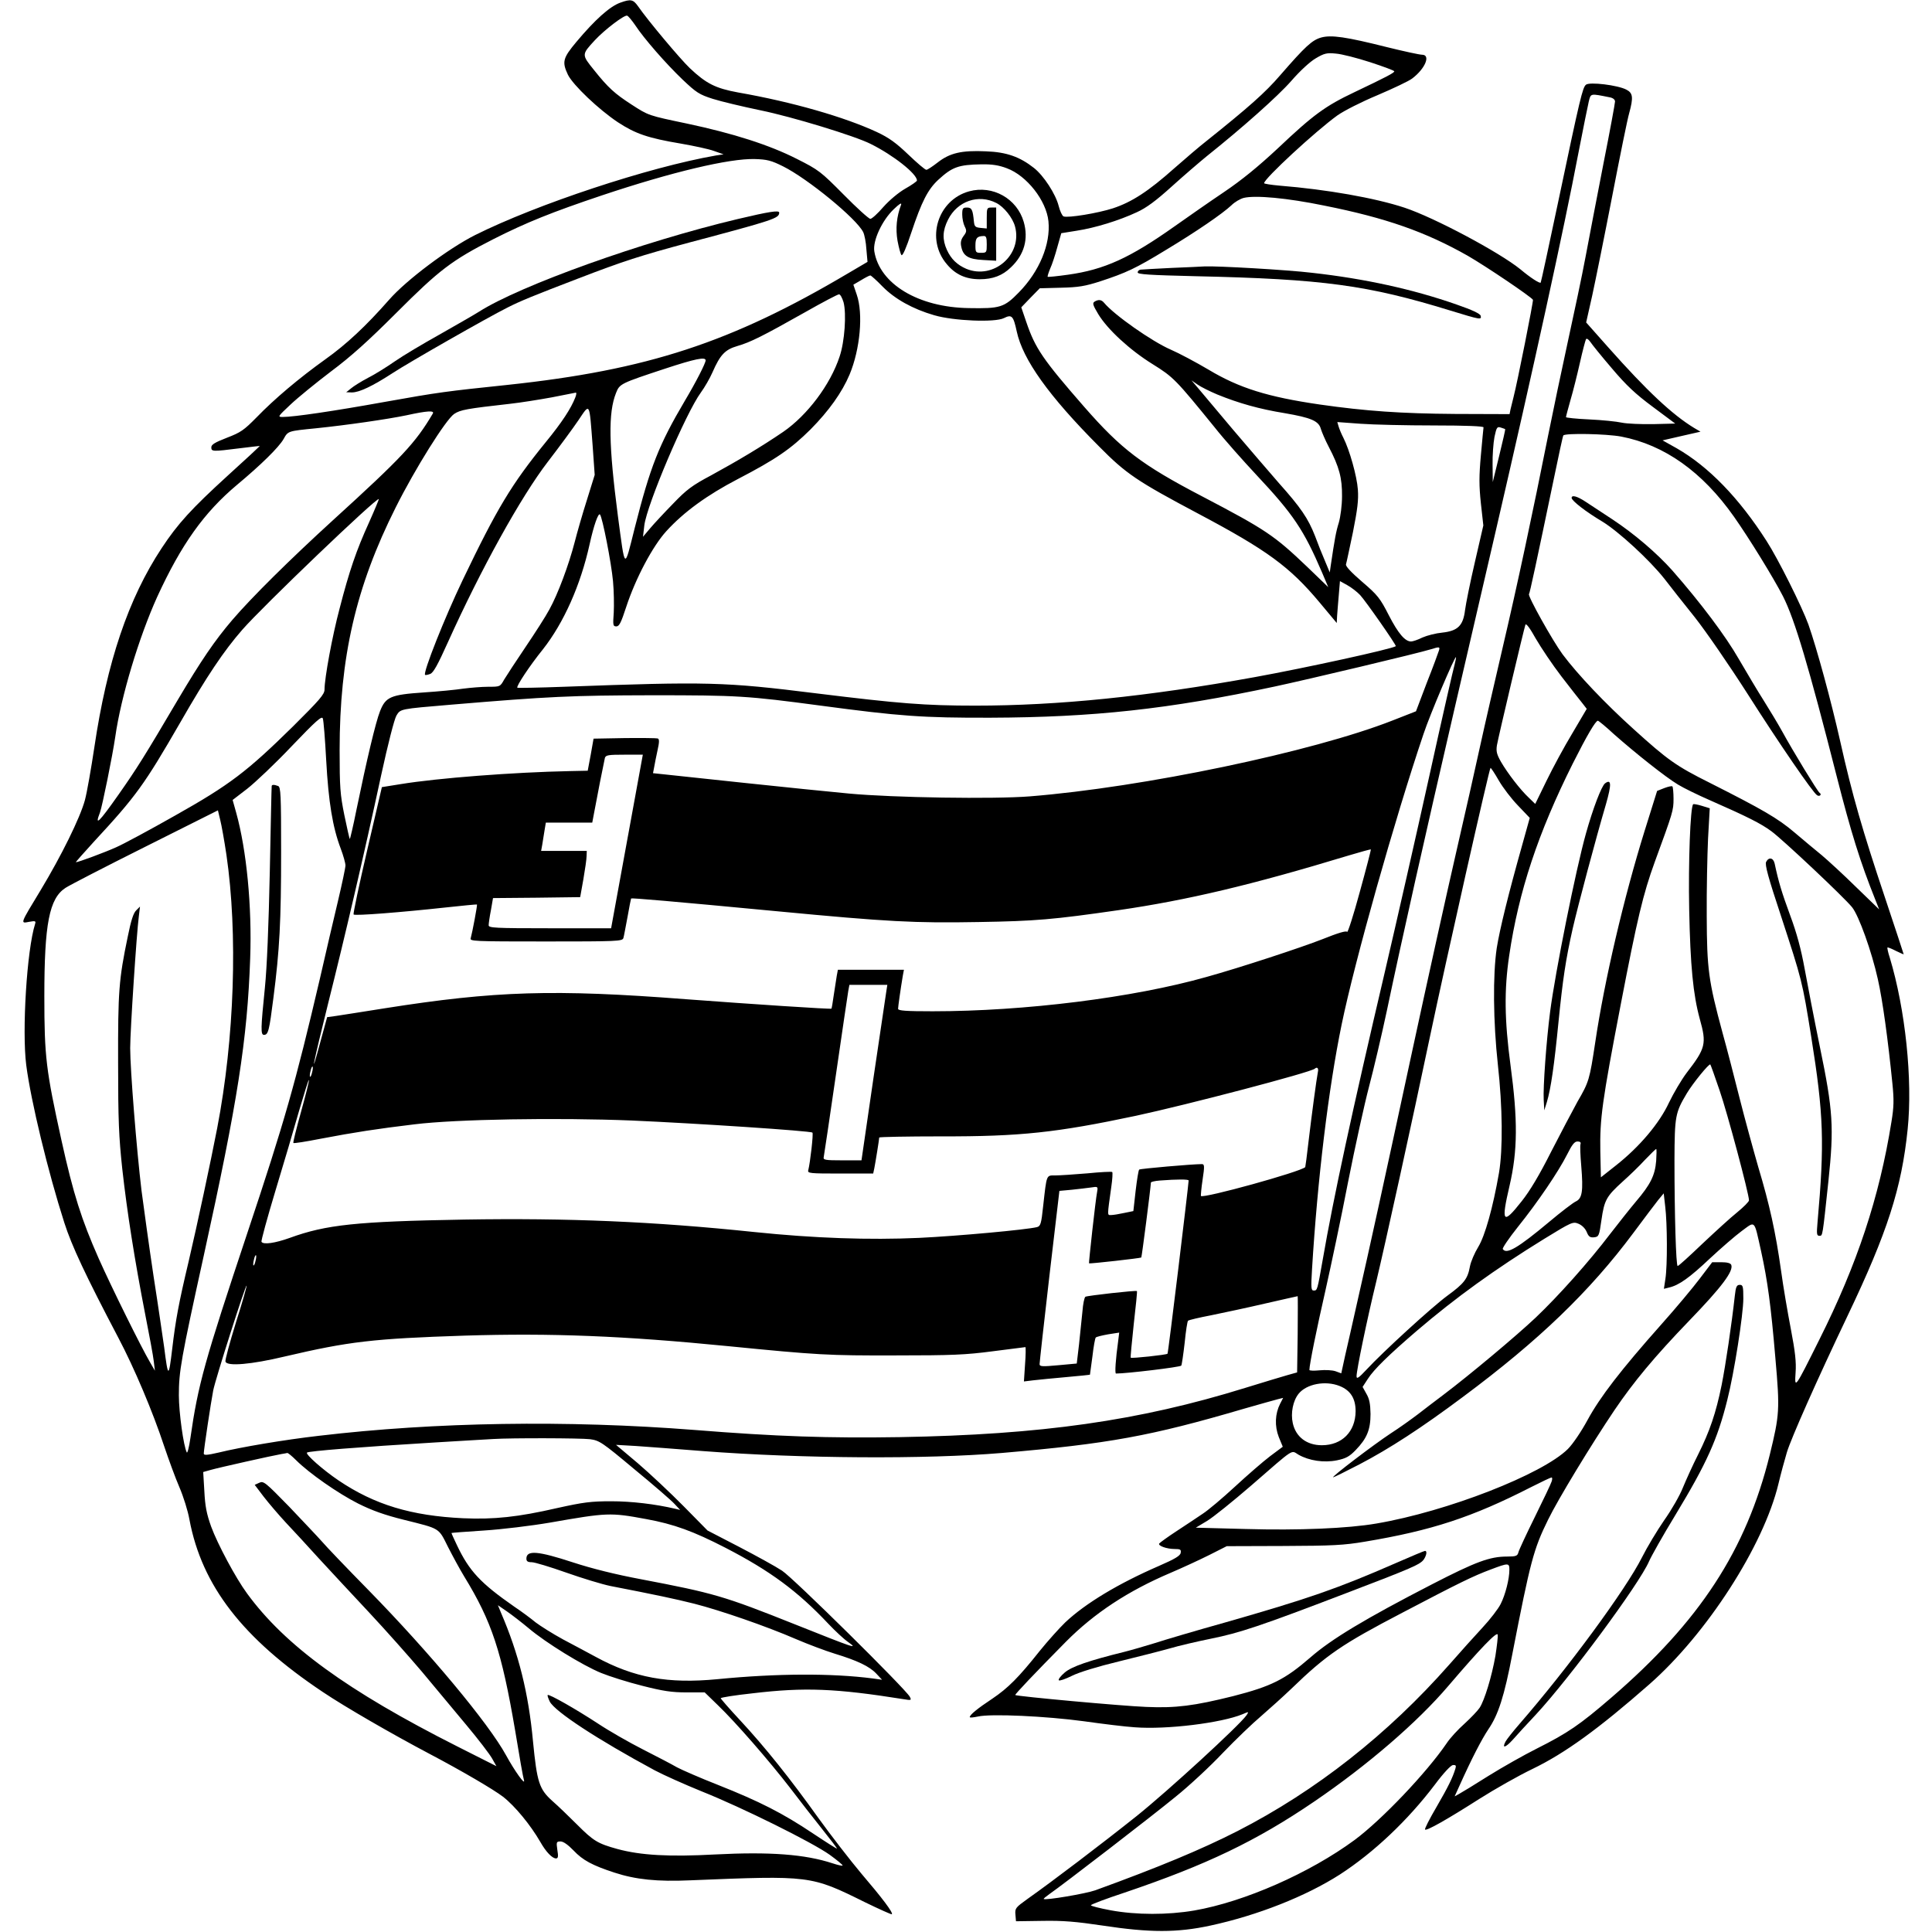 <?xml version="1.0" standalone="no"?>
<!DOCTYPE svg PUBLIC "-//W3C//DTD SVG 20010904//EN"
 "http://www.w3.org/TR/2001/REC-SVG-20010904/DTD/svg10.dtd">
<svg version="1.0" xmlns="http://www.w3.org/2000/svg"
 width="1024pt" height="1024pt" viewBox="0 0 1024 1024"
 preserveAspectRatio="xMidYMid meet">
<g transform="translate(0,1024) scale(0.1,-0.1)"
fill="#000000" stroke="none">
<path d="M3288 10226 c-56 -20 -134 -90 -233 -208 -72 -86 -77 -106 -45 -174
27 -55 164 -185 265 -252 93 -61 160 -84 333 -113 69 -12 149 -29 176 -39 l51
-18 -40 -6 c-357 -62 -951 -259 -1277 -422 -141 -71 -364 -238 -455 -342 -124
-141 -227 -237 -338 -316 -141 -101 -270 -210 -365 -308 -67 -68 -84 -80 -157
-108 -64 -25 -83 -36 -83 -51 0 -23 7 -23 150 -5 58 7 106 13 107 12 0 -1 -75
-71 -169 -156 -193 -176 -266 -256 -351 -385 -177 -268 -290 -604 -357 -1056
-17 -113 -39 -239 -50 -280 -26 -95 -125 -295 -234 -476 -111 -183 -109 -178
-62 -169 33 6 37 5 32 -11 -44 -139 -70 -567 -47 -748 25 -193 116 -568 202
-836 39 -122 112 -278 286 -609 84 -159 183 -393 243 -575 24 -71 60 -170 81
-218 21 -49 45 -125 53 -171 66 -351 282 -630 707 -914 119 -80 369 -224 564
-327 171 -90 340 -189 391 -228 64 -50 146 -150 198 -240 30 -53 63 -87 83
-87 11 0 13 10 7 45 -6 42 -5 45 17 45 15 0 40 -18 69 -48 49 -52 100 -79 216
-117 113 -37 227 -49 404 -41 636 26 637 26 924 -116 76 -37 141 -66 143 -64
8 8 -51 86 -162 216 -58 69 -161 202 -228 295 -148 207 -282 375 -416 519 -56
60 -101 112 -101 115 0 4 75 16 168 26 277 33 442 26 801 -31 41 -7 43 -6 33
13 -23 42 -618 630 -677 668 -33 22 -135 78 -227 126 l-168 87 -127 129 c-71
72 -180 174 -243 228 l-115 97 105 -6 c58 -4 218 -16 356 -27 520 -40 1182
-44 1584 -10 567 49 788 89 1285 235 83 24 163 46 178 50 l28 7 -16 -31 c-27
-53 -30 -118 -7 -177 l21 -51 -67 -50 c-37 -28 -121 -101 -187 -162 -66 -61
-142 -125 -170 -143 -27 -19 -89 -59 -137 -91 -49 -32 -90 -62 -94 -67 -7 -12
40 -29 82 -29 30 0 35 -3 32 -20 -2 -16 -31 -33 -116 -70 -214 -93 -389 -198
-496 -299 -32 -31 -93 -99 -135 -151 -112 -141 -168 -197 -251 -253 -80 -53
-120 -86 -120 -98 0 -4 19 -2 43 3 68 16 363 2 562 -25 99 -14 221 -29 270
-32 169 -13 458 23 570 69 35 15 35 15 22 -5 -40 -56 -416 -401 -582 -534
-187 -149 -445 -345 -578 -439 -64 -46 -68 -50 -65 -84 l3 -35 140 2 c110 2
179 -4 320 -25 249 -38 395 -38 570 0 250 54 506 155 687 271 179 116 360 287
503 476 47 63 85 103 96 104 15 1 18 -3 13 -19 -15 -49 -38 -96 -100 -203 -37
-63 -64 -116 -61 -120 8 -8 113 51 287 162 82 52 209 124 282 159 172 83 350
212 620 449 305 268 605 734 684 1062 13 55 34 131 45 168 23 75 157 378 322
724 210 440 286 675 318 988 27 263 -12 635 -95 910 -9 27 -14 51 -12 53 2 2
22 -6 45 -18 23 -11 41 -19 41 -18 0 2 -45 138 -100 303 -118 352 -173 542
-236 824 -49 218 -125 496 -169 621 -34 94 -160 347 -222 443 -146 228 -307
394 -476 491 l-75 42 100 23 101 23 -34 20 c-115 70 -249 195 -454 426 l-118
133 32 142 c17 78 65 315 106 527 41 212 81 410 90 440 23 84 20 107 -15 125
-46 24 -195 42 -214 26 -18 -15 -31 -69 -146 -615 -50 -237 -92 -432 -94 -434
-6 -5 -53 25 -108 71 -111 90 -456 274 -613 326 -157 52 -414 97 -662 117 -46
4 -83 10 -83 13 1 25 272 275 388 359 37 26 128 72 214 108 82 35 165 74 183
88 70 53 99 126 52 126 -13 0 -96 18 -185 40 -219 55 -296 66 -350 51 -48 -14
-83 -46 -216 -199 -80 -93 -167 -170 -396 -353 -32 -25 -106 -88 -165 -140
-138 -123 -226 -180 -326 -213 -80 -26 -238 -52 -262 -43 -7 3 -19 28 -26 56
-16 63 -79 160 -131 201 -75 59 -145 84 -254 88 -130 6 -192 -9 -256 -59 -27
-21 -54 -39 -60 -39 -7 0 -49 36 -96 81 -65 62 -102 89 -166 119 -172 80 -450
160 -736 210 -119 22 -168 46 -256 129 -53 51 -221 251 -275 329 -25 35 -38
38 -93 18z m79 -120 c46 -70 162 -203 252 -289 72 -68 87 -78 159 -101 44 -14
158 -41 254 -61 166 -34 498 -135 583 -178 119 -59 246 -159 245 -194 0 -4
-28 -24 -62 -43 -35 -20 -84 -61 -116 -97 -30 -35 -61 -63 -69 -63 -8 0 -72
58 -141 128 -122 123 -132 131 -249 190 -146 74 -337 135 -582 187 -205 43
-203 42 -294 101 -88 57 -123 88 -198 182 -67 83 -67 82 4 159 51 55 156 135
171 130 6 -2 25 -25 43 -51z m3896 -196 c70 -23 127 -44 127 -48 0 -8 -42 -30
-210 -110 -156 -74 -219 -120 -407 -298 -104 -97 -192 -169 -287 -233 -76 -51
-193 -133 -261 -181 -236 -167 -371 -229 -564 -256 -57 -8 -106 -13 -108 -11
-2 2 4 21 13 43 10 21 27 73 38 114 l21 74 81 13 c98 15 225 54 319 98 51 23
102 61 186 137 63 57 147 129 185 160 188 150 377 318 448 399 46 53 99 102
130 120 44 26 58 30 106 25 30 -2 112 -23 183 -46z m1270 -186 c16 -3 27 -12
27 -22 0 -9 -27 -156 -61 -327 -33 -170 -76 -393 -95 -495 -19 -102 -62 -304
-94 -450 -32 -146 -79 -371 -105 -500 -80 -402 -163 -792 -241 -1124 -41 -176
-95 -410 -119 -520 -24 -111 -82 -368 -129 -572 -47 -204 -151 -674 -231
-1045 -158 -734 -223 -1030 -291 -1329 -24 -107 -53 -236 -65 -287 l-20 -92
-30 11 c-17 6 -55 8 -85 5 -30 -3 -54 -2 -54 2 0 28 39 220 85 421 29 129 84
388 120 575 37 187 87 414 111 505 24 91 67 273 95 405 82 390 201 919 355
1585 80 344 181 780 225 970 195 843 357 1580 435 1990 25 129 50 252 55 273
11 43 7 42 112 21z m-4382 -366 c130 -65 388 -276 424 -348 7 -14 15 -55 17
-91 l6 -67 -102 -60 c-621 -368 -1065 -513 -1806 -592 -325 -34 -365 -39 -650
-90 -271 -49 -483 -80 -541 -80 -29 0 -27 2 41 66 38 36 135 115 214 175 106
79 198 162 348 312 226 226 292 277 514 390 174 88 308 142 576 232 368 123
674 196 809 192 64 -2 86 -7 150 -39z m1186 -10 c105 -39 209 -171 220 -281
12 -121 -48 -266 -157 -377 -78 -80 -99 -86 -265 -83 -268 4 -473 128 -501
301 -9 56 41 164 103 223 29 28 43 37 39 24 -24 -63 -30 -127 -19 -191 7 -37
16 -71 21 -76 6 -6 25 37 52 119 55 165 88 229 143 280 74 68 107 80 229 82
57 1 93 -5 135 -21z m1683 -198 c326 -65 536 -139 760 -266 97 -56 334 -216
345 -233 3 -6 -82 -435 -103 -516 -5 -22 -13 -51 -16 -65 l-5 -25 -288 1
c-285 2 -474 15 -718 50 -275 40 -427 87 -590 185 -66 39 -156 87 -200 106
-99 43 -299 183 -353 248 -14 17 -30 19 -51 6 -12 -8 -8 -19 20 -66 49 -81
167 -190 288 -265 111 -69 123 -82 328 -334 52 -66 153 -179 222 -253 196
-209 251 -291 348 -517 l33 -78 -112 108 c-174 166 -218 196 -558 374 -320
167 -428 250 -623 473 -220 252 -260 311 -307 449 l-27 79 49 51 49 50 112 3
c93 2 128 8 209 34 137 45 187 68 349 167 161 97 298 191 346 236 17 17 46 34
65 39 61 15 229 0 428 -41z m-2342 -429 c65 -66 160 -119 274 -152 103 -30
322 -39 369 -15 42 21 50 12 68 -71 32 -149 170 -342 436 -609 143 -145 201
-184 525 -356 366 -194 486 -282 644 -471 l91 -109 2 39 c2 21 5 71 9 111 l6
72 38 -21 c22 -12 53 -36 69 -53 29 -31 194 -267 189 -271 -21 -15 -478 -115
-748 -164 -569 -103 -1041 -151 -1481 -151 -267 0 -404 11 -842 65 -489 61
-576 63 -1337 35 -135 -5 -246 -7 -248 -5 -7 7 65 116 136 204 110 140 199
339 247 556 22 100 46 168 55 158 13 -15 60 -255 69 -353 5 -52 6 -128 4 -167
-5 -67 -4 -73 14 -73 15 0 25 20 52 103 50 152 140 322 213 402 93 102 216
191 377 275 204 106 282 160 387 264 97 98 167 196 207 291 56 134 73 322 38
423 l-18 53 41 24 c23 14 44 25 49 25 4 0 33 -26 65 -59z m-207 -83 c16 -61 6
-209 -21 -288 -49 -149 -171 -311 -299 -399 -113 -77 -240 -153 -383 -231
-100 -53 -130 -76 -200 -149 -46 -47 -101 -106 -122 -131 l-38 -45 7 60 c13
109 220 596 300 705 19 26 47 74 61 106 41 94 67 121 132 140 70 20 137 54
357 178 93 53 175 96 182 96 7 0 17 -19 24 -42z m4072 -350 c77 -91 125 -136
218 -205 l118 -88 -117 -3 c-64 -1 -139 2 -167 8 -27 6 -105 14 -172 17 -68 3
-123 9 -123 12 0 4 11 45 24 91 14 47 36 136 50 198 14 63 29 118 32 124 4 6
13 0 23 -14 9 -14 60 -77 114 -140z m-4803 42 c0 -15 -51 -115 -110 -214 -138
-234 -183 -348 -266 -675 -56 -223 -50 -228 -89 64 -49 377 -52 547 -10 652
19 49 24 51 260 129 158 52 215 64 215 44z m2712 -181 c113 -46 222 -77 358
-99 139 -24 180 -41 191 -84 5 -16 23 -59 42 -95 55 -105 71 -165 70 -261 0
-48 -8 -109 -17 -140 -15 -48 -22 -87 -43 -229 l-5 -35 -25 60 c-14 32 -38 92
-53 133 -37 94 -75 150 -192 281 -51 58 -160 186 -243 283 -82 98 -166 197
-185 220 l-35 41 32 -22 c18 -13 65 -36 105 -53z m-3403 -16 c-22 -57 -70
-131 -156 -236 -182 -224 -258 -350 -441 -732 -94 -196 -211 -490 -199 -502 2
-2 14 0 27 5 17 6 40 48 94 168 175 388 387 771 530 957 60 78 133 177 162
220 62 92 57 100 75 -134 l11 -156 -41 -132 c-23 -72 -52 -173 -65 -224 -31
-120 -89 -276 -134 -357 -19 -36 -77 -126 -127 -200 -50 -74 -101 -152 -113
-172 -21 -38 -22 -38 -84 -38 -35 0 -94 -5 -133 -10 -38 -6 -132 -15 -208 -20
-176 -12 -203 -23 -233 -100 -23 -58 -70 -256 -125 -523 -17 -86 -34 -156 -35
-154 -2 2 -15 59 -29 127 -22 109 -25 147 -25 344 0 492 86 866 297 1286 103
206 266 466 310 496 33 22 67 28 298 54 55 6 154 22 220 34 66 13 123 24 127
25 4 0 3 -11 -3 -26z m-755 -85 c-92 -156 -163 -232 -529 -565 -229 -209 -431
-409 -533 -528 -95 -111 -166 -216 -290 -425 -175 -297 -217 -364 -314 -502
-104 -148 -128 -171 -98 -94 12 33 66 298 81 401 30 212 126 529 222 741 128
279 249 448 423 594 126 105 222 199 247 243 24 43 22 42 172 57 165 17 379
48 480 69 109 24 149 26 139 9z m5306 -63 c171 0 264 -4 263 -10 -1 -5 -7 -72
-14 -148 -10 -111 -10 -160 0 -255 l13 -117 -45 -195 c-25 -107 -48 -222 -52
-254 -10 -82 -38 -110 -121 -119 -33 -3 -80 -15 -105 -26 -24 -12 -51 -21 -60
-21 -32 0 -68 42 -118 139 -46 90 -59 107 -141 177 -59 51 -89 83 -86 93 3 9
19 86 37 171 24 121 30 170 26 225 -5 71 -44 210 -77 275 -10 19 -21 46 -25
59 l-7 24 123 -9 c68 -5 243 -9 389 -9z m378 -20 c1 -1 -13 -64 -32 -141 l-34
-139 -1 91 c-1 50 4 116 10 148 11 51 14 56 33 50 12 -4 22 -7 24 -9z m615
-39 c229 -44 430 -187 597 -424 81 -115 209 -323 260 -422 63 -124 137 -374
285 -955 76 -298 125 -455 204 -652 l21 -53 -123 119 c-67 66 -149 141 -181
168 -32 26 -98 81 -145 121 -88 75 -170 122 -451 264 -176 88 -221 120 -401
283 -152 137 -297 290 -377 397 -53 72 -186 310 -178 319 4 4 40 171 132 613
25 121 47 224 50 228 9 13 227 9 307 -6z m-6637 -455 c-67 -147 -105 -258
-156 -456 -39 -146 -80 -370 -80 -430 0 -25 -26 -55 -167 -195 -244 -240 -336
-310 -624 -472 -134 -76 -275 -152 -314 -169 -60 -27 -200 -79 -213 -79 -2 0
40 48 95 108 226 244 268 303 458 632 141 246 232 381 329 492 108 124 713
703 724 693 1 -1 -22 -57 -52 -124z m6319 -815 c47 -61 97 -125 111 -142 l24
-31 -76 -129 c-43 -71 -104 -184 -137 -252 l-60 -123 -34 33 c-45 42 -112 129
-148 191 -22 39 -26 55 -21 87 7 42 143 616 151 639 4 9 25 -20 55 -74 28 -48
88 -138 135 -199z m-648 137 c-3 -10 -31 -87 -64 -170 l-58 -153 -125 -49
c-423 -166 -1321 -354 -1923 -402 -190 -15 -721 -7 -957 15 -96 9 -344 34
-550 56 -206 22 -401 43 -432 46 l-57 6 6 31 c3 18 11 58 18 90 10 44 10 60 1
63 -6 2 -86 3 -176 2 l-164 -3 -15 -85 -16 -85 -95 -2 c-298 -6 -701 -37 -896
-69 l-100 -16 -78 -335 c-43 -184 -75 -337 -72 -340 7 -8 257 12 486 37 91 10
166 17 168 16 3 -3 -25 -150 -33 -178 -6 -17 9 -18 399 -18 377 0 405 1 410
18 3 9 12 60 22 112 9 52 18 96 19 98 3 3 207 -14 775 -68 589 -56 726 -63
1067 -57 302 5 395 13 742 63 364 53 703 133 1220 290 63 19 115 33 117 32 1
-2 -25 -103 -59 -226 -33 -122 -64 -218 -67 -211 -5 7 -46 -5 -131 -39 -112
-44 -434 -150 -614 -200 -388 -110 -964 -182 -1452 -182 -140 0 -183 3 -183
13 0 11 13 103 25 175 l6 32 -175 0 -175 0 -6 -32 c-3 -18 -10 -64 -16 -103
-5 -38 -11 -70 -12 -71 -3 -4 -425 24 -772 50 -699 54 -1012 44 -1595 -48
-118 -19 -235 -37 -261 -41 l-45 -6 -34 -124 c-62 -232 -40 -121 39 196 88
351 189 782 281 1209 36 166 70 298 81 317 22 36 16 35 289 58 524 44 638 49
1065 50 455 0 505 -3 895 -55 419 -56 539 -65 900 -64 545 2 943 45 1505 165
178 38 763 177 830 198 44 14 48 13 42 -6z m83 -74 c-6 -19 -67 -286 -135
-595 -68 -308 -174 -774 -235 -1035 -174 -742 -272 -1195 -329 -1524 -29 -165
-29 -165 -48 -165 -14 0 -15 13 -9 113 29 477 87 957 157 1297 69 335 281
1087 434 1540 33 100 166 413 172 407 1 -2 -2 -19 -7 -38z m-5981 -510 c12
-219 34 -354 77 -467 14 -37 25 -77 25 -89 0 -12 -18 -97 -40 -190 -22 -92
-65 -276 -95 -408 -130 -556 -187 -757 -385 -1350 -227 -681 -261 -802 -302
-1088 -7 -49 -16 -82 -19 -75 -17 32 -42 211 -42 303 0 126 11 190 132 740
179 814 231 1145 246 1575 10 276 -19 574 -74 772 l-19 68 78 60 c42 33 149
134 235 225 130 136 160 162 165 147 4 -10 12 -110 18 -223z m6826 139 c112
-99 273 -227 338 -266 31 -19 107 -56 169 -83 200 -88 270 -123 327 -165 60
-44 382 -347 427 -402 36 -44 105 -237 137 -382 25 -110 54 -322 77 -552 9
-88 8 -125 -5 -204 -64 -400 -182 -755 -382 -1154 -131 -263 -132 -264 -126
-174 4 53 -2 109 -25 229 -17 88 -41 228 -52 310 -29 206 -61 350 -121 550
-27 94 -72 258 -99 365 -27 107 -67 263 -90 345 -75 277 -83 339 -84 620 -1
138 3 322 7 411 l9 160 -42 13 c-23 7 -44 11 -46 8 -15 -14 -26 -309 -21 -557
6 -299 21 -452 56 -580 37 -132 32 -155 -70 -287 -27 -36 -69 -107 -93 -157
-51 -110 -156 -234 -280 -332 l-81 -64 -3 137 c-3 174 9 263 108 778 88 458
119 587 180 755 97 265 100 274 100 336 0 33 -3 63 -6 66 -3 3 -22 -1 -43 -9
l-38 -15 -66 -211 c-110 -353 -213 -792 -262 -1122 -30 -198 -33 -209 -94
-314 -26 -47 -89 -167 -140 -266 -61 -121 -112 -207 -156 -262 -100 -127 -110
-114 -64 83 43 185 44 349 5 638 -32 240 -34 399 -7 581 50 340 153 650 337
1018 75 149 121 227 133 227 4 0 43 -32 86 -72z m-5226 -535 c-43 -236 -81
-443 -84 -460 l-6 -33 -324 0 c-294 0 -325 2 -325 16 0 9 5 45 12 80 l11 64
231 2 231 3 17 95 c9 52 17 107 17 123 l1 27 -121 0 -121 0 6 33 c3 17 8 51
12 75 l7 42 123 0 123 0 10 53 c5 28 20 102 31 162 12 61 24 118 26 128 5 15
19 17 103 17 l98 0 -78 -427z m4615 290 c22 -38 67 -97 102 -133 l62 -65 -39
-140 c-75 -266 -120 -450 -136 -550 -21 -142 -19 -389 6 -618 25 -225 27 -448
6 -573 -32 -184 -74 -334 -110 -393 -19 -31 -39 -77 -44 -103 -12 -66 -30 -90
-119 -155 -82 -60 -342 -298 -429 -392 -42 -45 -53 -52 -53 -35 0 32 55 299
105 504 44 183 190 847 285 1300 82 390 314 1420 320 1420 3 0 23 -30 44 -67z
m-6744 -393 c61 -418 43 -973 -49 -1450 -34 -176 -106 -513 -151 -705 -53
-223 -69 -310 -87 -462 -19 -159 -22 -158 -43 7 -7 47 -31 216 -56 375 -24
160 -52 364 -64 455 -26 217 -60 641 -60 755 0 92 34 610 46 700 l6 50 -20
-20 c-15 -14 -28 -55 -45 -140 -47 -226 -52 -289 -51 -670 0 -303 4 -391 22
-560 26 -233 66 -485 121 -768 22 -111 43 -224 46 -252 l6 -50 -26 45 c-45 76
-204 397 -272 550 -91 206 -134 340 -197 625 -82 373 -91 442 -91 765 0 383
26 518 112 574 21 14 211 112 423 218 l385 193 12 -50 c7 -27 22 -111 33 -185z
m3498 -722 c-3 -18 -34 -228 -69 -465 l-63 -433 -102 0 c-92 0 -102 2 -98 18
2 9 31 204 64 432 33 228 63 430 66 448 l6 32 100 0 101 0 -5 -32z m4416 -527
c41 -118 156 -549 156 -583 0 -7 -28 -35 -62 -63 -34 -27 -117 -103 -185 -167
-68 -65 -126 -118 -131 -118 -9 0 -17 274 -17 560 1 236 4 252 66 356 31 52
118 159 124 152 2 -2 24 -63 49 -137z m-7460 95 c-3 -15 -8 -25 -11 -23 -2 3
-1 17 3 31 3 15 8 25 11 23 2 -3 1 -17 -3 -31z m5331 2 c-7 -35 -33 -228 -50
-372 -8 -71 -16 -130 -17 -132 -25 -25 -539 -167 -553 -153 -1 2 2 41 9 87 11
72 10 82 -4 82 -50 0 -326 -24 -332 -29 -4 -3 -12 -54 -19 -113 l-12 -107 -49
-10 c-27 -6 -58 -11 -69 -11 -21 0 -21 -9 1 149 6 40 8 76 5 79 -2 3 -62 0
-132 -7 -71 -6 -147 -11 -170 -11 -48 0 -45 8 -64 -162 -10 -95 -14 -107 -33
-112 -57 -14 -417 -47 -624 -57 -264 -12 -556 -2 -874 31 -536 56 -988 75
-1538 66 -571 -10 -732 -27 -924 -97 -78 -28 -140 -37 -150 -21 -3 5 30 125
73 268 43 142 100 334 126 426 27 92 50 166 52 164 3 -2 -16 -77 -41 -167 -25
-90 -44 -165 -41 -167 2 -3 66 7 142 22 184 35 301 53 501 77 220 27 754 36
1151 20 343 -15 948 -55 957 -64 6 -5 -12 -160 -22 -199 -5 -17 8 -18 170 -18
l174 0 6 28 c6 30 26 154 26 163 0 3 147 6 328 6 420 -1 612 20 1032 109 266
57 931 231 949 250 12 11 21 2 16 -18z m1392 -382 c-3 -7 -1 -60 4 -117 11
-133 5 -171 -29 -187 -15 -7 -79 -56 -142 -109 -164 -137 -226 -174 -245 -143
-3 5 33 58 80 117 106 132 215 293 261 384 26 52 39 69 55 69 14 0 19 -5 16
-14z m401 -89 c-6 -77 -31 -126 -106 -214 -32 -38 -93 -115 -137 -172 -114
-150 -276 -331 -396 -445 -105 -99 -350 -304 -489 -409 -41 -31 -102 -77 -135
-103 -33 -25 -98 -72 -145 -102 -88 -58 -317 -232 -304 -232 4 0 67 31 140 69
157 82 327 192 549 358 402 299 671 558 902 868 57 77 117 156 132 175 l29 35
8 -70 c11 -88 12 -313 1 -383 l-8 -53 28 7 c52 12 108 52 215 153 59 55 135
121 169 146 74 54 65 64 103 -106 35 -160 52 -287 76 -569 24 -273 22 -298
-30 -511 -125 -506 -371 -883 -840 -1287 -167 -144 -230 -187 -395 -270 -66
-33 -181 -98 -255 -144 -74 -47 -145 -90 -158 -97 l-22 -12 24 53 c67 149 119
249 155 303 52 76 84 174 127 400 95 488 112 554 189 710 52 107 228 397 352
581 101 149 211 282 398 476 170 176 234 261 221 294 -4 9 -21 14 -53 14 l-48
0 -66 -87 c-37 -49 -128 -158 -204 -243 -215 -242 -324 -384 -390 -505 -34
-63 -79 -129 -105 -155 -135 -134 -639 -331 -1015 -395 -151 -26 -411 -37
-693 -29 l-264 7 60 36 c33 20 137 104 232 186 237 206 211 189 252 165 56
-32 135 -44 204 -30 48 10 66 20 99 54 60 62 79 108 79 192 -1 54 -6 80 -22
107 l-20 36 28 43 c32 50 111 127 260 255 206 176 414 326 675 487 145 89 152
92 181 80 19 -8 36 -25 44 -44 10 -25 18 -30 39 -28 25 3 27 7 39 92 15 105
26 125 112 203 36 32 90 84 119 116 30 31 56 57 59 57 3 0 2 -28 0 -63z
m-2478 -104 c-2 -37 -108 -915 -112 -918 -5 -6 -191 -26 -195 -21 -2 2 6 81
16 177 11 95 19 174 17 176 -5 5 -262 -24 -273 -30 -6 -4 -13 -39 -16 -79 -4
-40 -12 -119 -18 -174 l-12 -101 -98 -9 c-86 -8 -99 -7 -99 6 0 8 23 218 52
467 l53 451 65 6 c36 4 82 9 102 12 37 6 38 5 33 -23 -9 -46 -45 -376 -43
-379 4 -3 272 27 277 31 3 3 49 362 51 397 0 4 21 9 48 11 92 7 152 7 152 0z
m-4946 -427 c-3 -15 -8 -25 -11 -23 -2 3 -1 17 3 31 3 15 8 25 11 23 2 -3 1
-17 -3 -31z m-104 -327 c-33 -107 -58 -199 -55 -206 9 -26 137 -15 313 27 342
80 468 95 957 111 456 14 839 -1 1395 -56 475 -47 531 -50 885 -49 301 0 373
3 517 22 92 12 170 22 173 22 2 0 2 -41 -2 -91 l-6 -91 49 6 c27 3 105 11 174
17 69 6 126 12 127 13 0 0 6 44 13 96 6 52 14 98 18 101 4 4 33 11 66 17 l58
9 -5 -41 c-14 -101 -19 -176 -12 -176 57 0 341 34 346 42 3 5 11 60 18 121 6
61 14 114 18 117 5 4 60 17 123 29 63 13 191 40 285 62 93 21 171 39 173 39 1
0 1 -91 0 -202 l-3 -202 -50 -14 c-27 -8 -129 -38 -225 -68 -564 -175 -1082
-248 -1830 -261 -377 -6 -653 3 -1089 38 -678 53 -1373 42 -1991 -31 -183 -21
-414 -60 -532 -89 -61 -14 -78 -15 -78 -5 0 20 38 272 50 334 12 62 172 562
177 556 2 -2 -23 -91 -57 -197z m5850 -335 c58 -23 85 -66 85 -134 -1 -108
-72 -180 -179 -180 -80 0 -138 44 -154 117 -12 53 1 119 31 156 42 52 142 71
217 41z m-3973 -282 c50 -7 63 -15 235 -159 101 -83 197 -166 213 -184 l30
-32 -25 6 c-106 25 -232 40 -340 40 -108 0 -147 -5 -287 -36 -209 -48 -335
-61 -498 -54 -276 13 -470 72 -660 200 -83 56 -177 139 -168 148 9 8 270 29
683 54 140 8 278 17 305 18 96 6 460 5 512 -1z m-1558 -111 c70 -70 224 -177
329 -230 74 -37 141 -61 242 -86 196 -49 183 -41 235 -145 25 -49 63 -119 85
-155 147 -240 199 -399 270 -815 22 -135 43 -254 47 -265 9 -33 -49 48 -95
132 -93 170 -406 545 -727 873 -116 118 -228 235 -249 260 -22 25 -100 107
-173 184 -127 130 -136 138 -159 127 l-24 -11 47 -62 c27 -35 80 -97 118 -138
39 -41 118 -127 175 -190 58 -63 177 -191 265 -285 88 -94 214 -236 281 -315
67 -80 172 -207 235 -282 63 -75 124 -155 137 -178 l23 -41 -208 105 c-582
294 -912 534 -1114 811 -59 80 -156 261 -190 354 -24 67 -32 108 -36 188 l-6
101 39 11 c41 12 332 77 374 84 14 2 28 5 33 6 4 0 24 -16 46 -38z m6655 -113
c-4 -13 -44 -97 -89 -188 -45 -91 -84 -175 -87 -187 -5 -20 -13 -23 -60 -23
-92 0 -165 -27 -398 -147 -353 -182 -533 -290 -645 -388 -135 -117 -207 -153
-410 -205 -205 -51 -303 -64 -460 -57 -129 5 -685 56 -694 63 -3 3 98 110 269
283 150 151 329 269 555 365 61 26 152 68 204 94 l93 47 302 1 c259 1 319 4
431 23 353 59 567 129 880 289 55 28 104 51 108 51 5 1 5 -9 1 -21z m-4801
-199 c149 -27 252 -65 423 -153 236 -122 381 -229 544 -402 36 -38 83 -82 105
-97 56 -40 36 -33 -280 93 -381 152 -431 166 -819 240 -133 25 -258 56 -359
89 -186 61 -247 66 -247 20 0 -14 7 -19 28 -19 16 0 98 -25 183 -55 85 -30
190 -62 234 -71 242 -47 341 -68 445 -94 137 -35 381 -119 540 -188 63 -27
156 -62 205 -77 118 -36 184 -67 220 -106 l30 -32 -50 7 c-216 28 -508 27
-823 -4 -261 -25 -440 7 -644 118 -40 21 -118 64 -174 93 -55 30 -120 71 -145
90 -24 20 -75 58 -114 84 -178 124 -238 188 -303 325 -17 35 -30 65 -29 65 1
1 79 7 172 13 94 6 251 25 350 42 303 53 319 54 508 19z m4577 -269 c0 -48
-21 -132 -46 -181 -12 -25 -56 -82 -96 -125 -40 -43 -120 -132 -176 -196 -325
-369 -707 -670 -1123 -883 -192 -98 -421 -193 -754 -314 -51 -18 -264 -54
-273 -46 -2 2 12 13 30 26 71 49 550 418 669 516 70 56 183 161 250 232 68 71
160 159 204 196 44 38 116 103 160 145 186 180 269 236 587 402 303 159 377
195 468 229 95 36 100 36 100 -1z m-5198 -310 c91 -77 286 -197 384 -237 44
-18 142 -49 218 -68 110 -28 156 -35 234 -35 l97 0 70 -68 c93 -89 273 -296
384 -440 49 -65 125 -162 169 -217 44 -55 79 -101 78 -103 -2 -1 -59 35 -128
81 -160 107 -282 169 -501 256 -97 38 -195 81 -219 94 -24 14 -104 56 -179 94
-75 38 -183 100 -240 138 -116 76 -260 158 -266 151 -3 -2 3 -18 11 -35 28
-53 252 -200 556 -364 47 -25 159 -75 250 -112 213 -85 586 -270 678 -336 40
-29 70 -54 68 -57 -3 -2 -26 3 -53 12 -146 48 -332 62 -623 47 -241 -13 -393
-5 -518 29 -105 29 -127 43 -213 129 -42 42 -101 99 -132 126 -69 62 -81 99
-102 315 -24 258 -76 465 -170 683 l-16 39 48 -33 c26 -18 78 -58 115 -89z
m5124 -146 c-19 -109 -58 -237 -84 -276 -10 -15 -46 -53 -80 -84 -35 -31 -77
-77 -94 -103 -107 -157 -344 -406 -488 -513 -239 -176 -585 -328 -850 -374
-141 -24 -307 -24 -443 1 -59 11 -106 23 -105 27 2 5 82 35 179 67 434 147
697 273 1004 482 282 192 548 421 712 614 170 199 258 290 261 271 2 -10 -4
-60 -12 -112z"/>
<path d="M3910 9079 c-502 -119 -1151 -351 -1371 -491 -30 -19 -125 -73 -211
-122 -86 -48 -192 -111 -235 -141 -43 -30 -107 -70 -143 -88 -36 -19 -76 -44
-90 -56 l-25 -20 30 -1 c39 0 109 33 215 102 85 56 504 295 610 348 69 35 135
62 375 154 239 92 329 121 590 191 452 120 474 128 475 158 0 14 -55 5 -220
-34z"/>
<path d="M5137 9226 c-168 -46 -232 -255 -118 -387 45 -54 100 -79 174 -79 69
0 120 19 165 63 71 67 94 151 68 241 -36 124 -165 196 -289 162z m144 -62 c40
-20 87 -79 99 -125 40 -149 -114 -283 -258 -224 -49 21 -81 52 -103 100 -25
55 -24 102 6 161 49 98 161 137 256 88z"/>
<path d="M5100 9103 c0 -21 6 -49 13 -63 11 -22 11 -29 -6 -51 -14 -19 -17
-35 -12 -57 10 -49 38 -66 116 -70 l69 -4 0 141 0 141 -25 0 c-24 0 -25 -3
-25 -56 l0 -55 -32 3 c-29 3 -33 7 -36 33 -6 63 -11 75 -37 75 -22 0 -25 -4
-25 -37z m130 -158 c0 -43 -1 -45 -30 -45 -28 0 -30 2 -30 39 0 39 8 49 43 50
14 1 17 -8 17 -44z"/>
<path d="M6210 8820 c-80 -4 -153 -8 -162 -9 -10 0 -18 -7 -18 -15 0 -10 59
-14 308 -20 676 -15 910 -47 1349 -182 160 -49 166 -50 161 -28 -2 11 -44 31
-128 60 -231 81 -487 137 -765 168 -132 16 -505 37 -570 34 -16 -1 -95 -5
-175 -8z"/>
<path d="M8330 7601 c0 -15 76 -74 162 -125 87 -53 252 -205 330 -304 28 -37
101 -129 161 -204 60 -76 185 -258 279 -405 166 -261 347 -525 369 -538 13 -9
27 4 13 13 -11 8 -140 219 -199 327 -21 38 -65 111 -97 162 -32 50 -91 150
-132 220 -69 121 -202 298 -352 469 -82 92 -201 194 -319 272 -55 36 -119 78
-143 94 -43 28 -72 36 -72 19z"/>
<path d="M1440 6073 c-1 -5 -5 -208 -10 -453 -6 -286 -15 -506 -26 -615 -22
-216 -23 -250 -5 -250 23 0 28 22 50 195 33 255 41 407 41 776 0 303 -2 343
-16 348 -21 8 -34 8 -34 -1z"/>
<path d="M8507 6088 c-19 -15 -64 -133 -101 -265 -54 -192 -163 -736 -190
-945 -20 -154 -38 -401 -34 -468 l3 -55 14 45 c21 70 39 196 61 420 23 229 38
332 76 500 27 118 122 475 176 658 30 105 29 135 -5 110z"/>
<path d="M9361 5672 c-8 -14 11 -83 79 -288 111 -340 112 -341 160 -640 66
-413 71 -560 33 -986 -5 -58 -4 -68 10 -68 18 0 16 -9 48 290 30 285 25 372
-45 710 -30 146 -66 333 -81 415 -19 105 -42 190 -77 284 -44 120 -61 175 -82
274 -7 31 -31 36 -45 9z"/>
<path d="M9195 3373 c-17 -153 -49 -369 -70 -474 -30 -148 -63 -245 -125 -369
-28 -55 -63 -133 -80 -174 -16 -41 -60 -118 -99 -173 -38 -55 -92 -145 -119
-199 -86 -170 -390 -584 -649 -882 -34 -39 -67 -81 -73 -92 -21 -39 -1 -34 38
9 20 23 76 84 123 134 178 192 547 691 599 811 11 26 74 138 141 248 164 271
222 399 274 608 36 140 85 454 85 537 0 65 -2 73 -19 73 -16 0 -21 -10 -26
-57z"/>
<path d="M7395 1954 c-302 -132 -459 -187 -900 -313 -154 -43 -323 -93 -375
-110 -52 -16 -124 -37 -160 -46 -190 -47 -280 -78 -317 -110 -21 -18 -35 -36
-31 -41 4 -4 36 7 70 24 38 19 136 49 248 76 102 25 224 56 270 69 47 14 146
37 220 52 149 30 261 67 710 239 357 136 397 154 416 180 15 22 19 46 7 46 -5
0 -75 -30 -158 -66z"/>
</g>
</svg>
